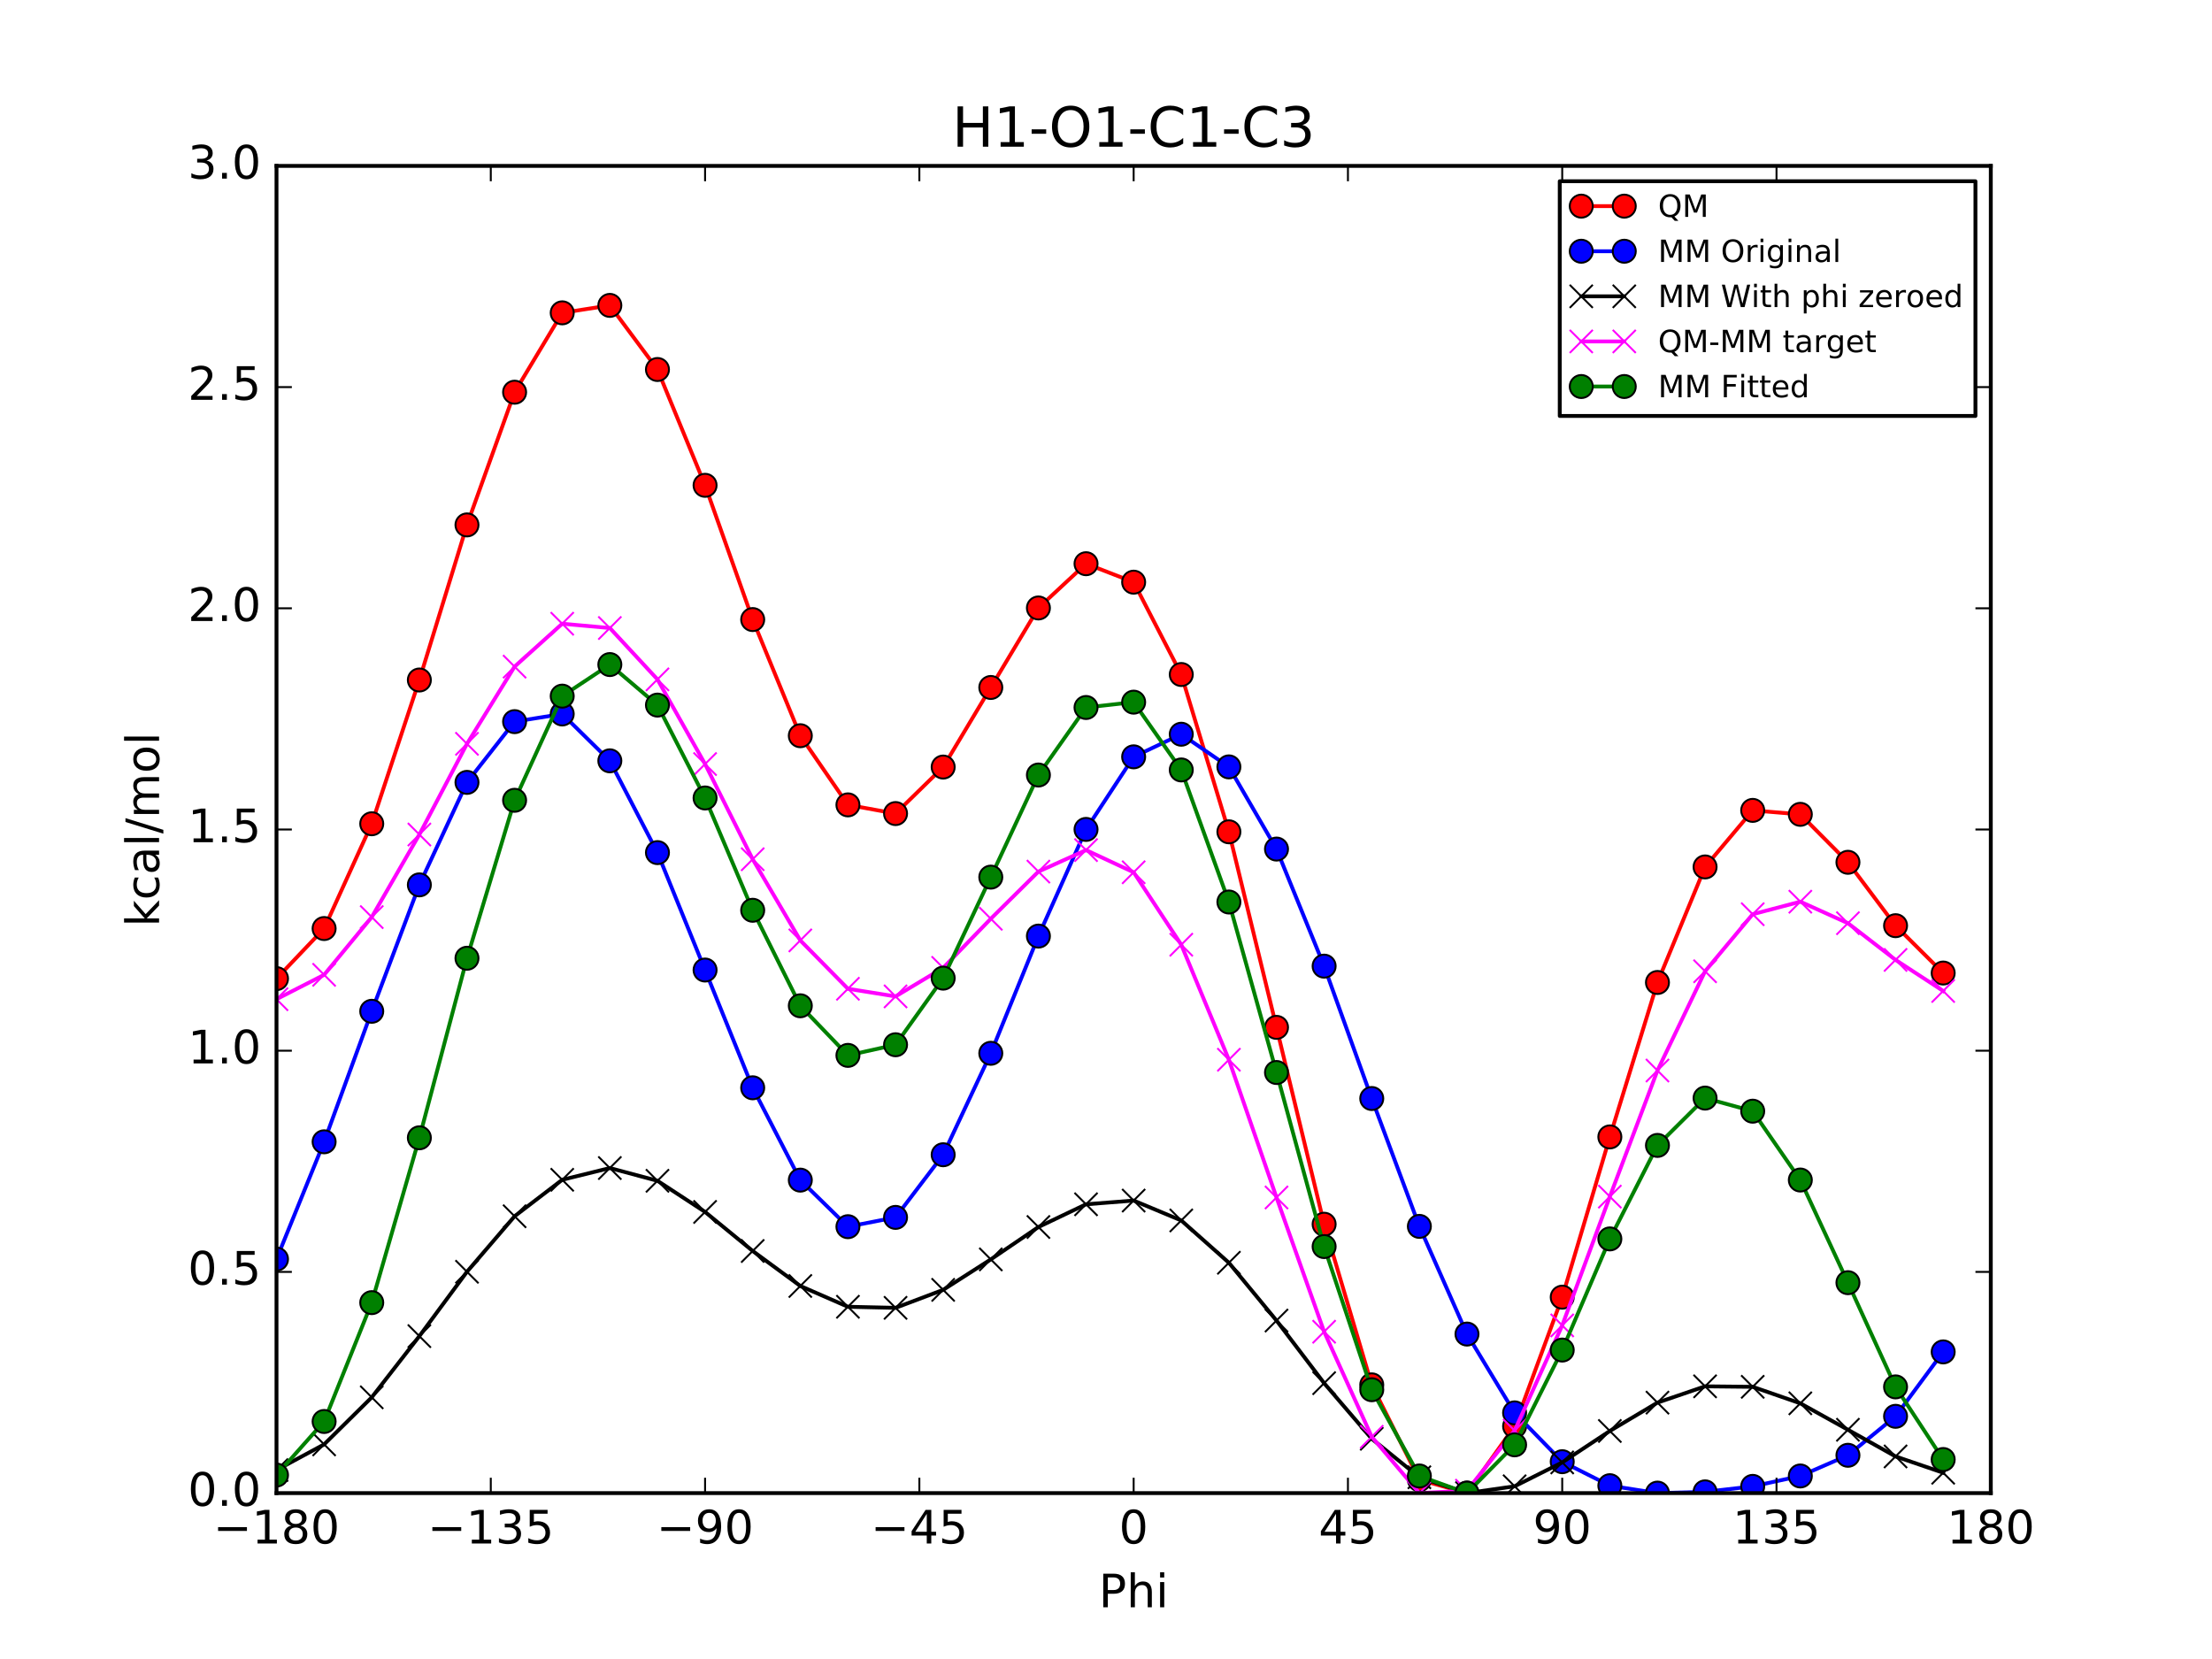 <?xml version="1.0" encoding="utf-8" standalone="no"?>
<!DOCTYPE svg PUBLIC "-//W3C//DTD SVG 1.1//EN"
  "http://www.w3.org/Graphics/SVG/1.1/DTD/svg11.dtd">
<!-- Created with matplotlib (http://matplotlib.org/) -->
<svg height="432pt" version="1.1" viewBox="0 0 576 432" width="576pt" xmlns="http://www.w3.org/2000/svg" xmlns:xlink="http://www.w3.org/1999/xlink">
 <defs>
  <style type="text/css">
*{stroke-linecap:butt;stroke-linejoin:round;stroke-miterlimit:100000;}
  </style>
 </defs>
 <g id="figure_1">
  <g id="patch_1">
   <path d="M 0 432 
L 576 432 
L 576 0 
L 0 0 
z
" style="fill:#ffffff;"/>
  </g>
  <g id="axes_1">
   <g id="patch_2">
    <path d="M 72 388.8 
L 518.4 388.8 
L 518.4 43.2 
L 72 43.2 
z
" style="fill:#ffffff;"/>
   </g>
   <g id="line2d_1">
    <path clip-path="url(#pe6b24c5a4e)" d="M 72 254.829 
L 84.4 241.79 
L 96.8 214.507 
L 109.2 177.071 
L 121.6 136.685 
L 134 102.13 
L 146.4 81.462 
L 158.8 79.524 
L 171.2 96.218 
L 183.6 126.376 
L 196 161.332 
L 208.4 191.581 
L 220.8 209.588 
L 233.2 211.851 
L 245.6 199.738 
L 258 179.018 
L 270.4 158.312 
L 282.8 146.791 
L 295.2 151.595 
L 307.6 175.64 
L 320 216.601 
L 332.4 267.524 
L 344.8 318.786 
L 357.2 360.615 
L 369.6 385.313 
L 382 388.8 
L 394.4 371.394 
L 406.8 337.778 
L 419.2 296.052 
L 431.6 255.834 
L 444 225.748 
L 456.4 211.022 
L 468.8 212.054 
L 481.2 224.539 
L 493.6 241.047 
L 506 253.378 
" style="fill:none;stroke:#ff0000;stroke-linecap:square;"/>
    <defs>
     <path d="M 0 3 
C 0.796 3 1.559 2.684 2.121 2.121 
C 2.684 1.559 3 0.796 3 0 
C 3 -0.796 2.684 -1.559 2.121 -2.121 
C 1.559 -2.684 0.796 -3 0 -3 
C -0.796 -3 -1.559 -2.684 -2.121 -2.121 
C -2.684 -1.559 -3 -0.796 -3 0 
C -3 0.796 -2.684 1.559 -2.121 2.121 
C -1.559 2.684 -0.796 3 0 3 
z
" id="m9eb75bd7b9" style="stroke:#000000;stroke-width:0.5;"/>
    </defs>
    <g clip-path="url(#pe6b24c5a4e)">
     <use style="fill:#ff0000;stroke:#000000;stroke-width:0.5;" x="72" xlink:href="#m9eb75bd7b9" y="254.829"/>
     <use style="fill:#ff0000;stroke:#000000;stroke-width:0.5;" x="84.4" xlink:href="#m9eb75bd7b9" y="241.79"/>
     <use style="fill:#ff0000;stroke:#000000;stroke-width:0.5;" x="96.8" xlink:href="#m9eb75bd7b9" y="214.507"/>
     <use style="fill:#ff0000;stroke:#000000;stroke-width:0.5;" x="109.2" xlink:href="#m9eb75bd7b9" y="177.071"/>
     <use style="fill:#ff0000;stroke:#000000;stroke-width:0.5;" x="121.6" xlink:href="#m9eb75bd7b9" y="136.685"/>
     <use style="fill:#ff0000;stroke:#000000;stroke-width:0.5;" x="134" xlink:href="#m9eb75bd7b9" y="102.13"/>
     <use style="fill:#ff0000;stroke:#000000;stroke-width:0.5;" x="146.4" xlink:href="#m9eb75bd7b9" y="81.462"/>
     <use style="fill:#ff0000;stroke:#000000;stroke-width:0.5;" x="158.8" xlink:href="#m9eb75bd7b9" y="79.524"/>
     <use style="fill:#ff0000;stroke:#000000;stroke-width:0.5;" x="171.2" xlink:href="#m9eb75bd7b9" y="96.218"/>
     <use style="fill:#ff0000;stroke:#000000;stroke-width:0.5;" x="183.6" xlink:href="#m9eb75bd7b9" y="126.376"/>
     <use style="fill:#ff0000;stroke:#000000;stroke-width:0.5;" x="196" xlink:href="#m9eb75bd7b9" y="161.332"/>
     <use style="fill:#ff0000;stroke:#000000;stroke-width:0.5;" x="208.4" xlink:href="#m9eb75bd7b9" y="191.581"/>
     <use style="fill:#ff0000;stroke:#000000;stroke-width:0.5;" x="220.8" xlink:href="#m9eb75bd7b9" y="209.588"/>
     <use style="fill:#ff0000;stroke:#000000;stroke-width:0.5;" x="233.2" xlink:href="#m9eb75bd7b9" y="211.851"/>
     <use style="fill:#ff0000;stroke:#000000;stroke-width:0.5;" x="245.6" xlink:href="#m9eb75bd7b9" y="199.738"/>
     <use style="fill:#ff0000;stroke:#000000;stroke-width:0.5;" x="258" xlink:href="#m9eb75bd7b9" y="179.018"/>
     <use style="fill:#ff0000;stroke:#000000;stroke-width:0.5;" x="270.4" xlink:href="#m9eb75bd7b9" y="158.312"/>
     <use style="fill:#ff0000;stroke:#000000;stroke-width:0.5;" x="282.8" xlink:href="#m9eb75bd7b9" y="146.791"/>
     <use style="fill:#ff0000;stroke:#000000;stroke-width:0.5;" x="295.2" xlink:href="#m9eb75bd7b9" y="151.595"/>
     <use style="fill:#ff0000;stroke:#000000;stroke-width:0.5;" x="307.6" xlink:href="#m9eb75bd7b9" y="175.64"/>
     <use style="fill:#ff0000;stroke:#000000;stroke-width:0.5;" x="320" xlink:href="#m9eb75bd7b9" y="216.601"/>
     <use style="fill:#ff0000;stroke:#000000;stroke-width:0.5;" x="332.4" xlink:href="#m9eb75bd7b9" y="267.524"/>
     <use style="fill:#ff0000;stroke:#000000;stroke-width:0.5;" x="344.8" xlink:href="#m9eb75bd7b9" y="318.786"/>
     <use style="fill:#ff0000;stroke:#000000;stroke-width:0.5;" x="357.2" xlink:href="#m9eb75bd7b9" y="360.615"/>
     <use style="fill:#ff0000;stroke:#000000;stroke-width:0.5;" x="369.6" xlink:href="#m9eb75bd7b9" y="385.313"/>
     <use style="fill:#ff0000;stroke:#000000;stroke-width:0.5;" x="382" xlink:href="#m9eb75bd7b9" y="388.8"/>
     <use style="fill:#ff0000;stroke:#000000;stroke-width:0.5;" x="394.4" xlink:href="#m9eb75bd7b9" y="371.394"/>
     <use style="fill:#ff0000;stroke:#000000;stroke-width:0.5;" x="406.8" xlink:href="#m9eb75bd7b9" y="337.778"/>
     <use style="fill:#ff0000;stroke:#000000;stroke-width:0.5;" x="419.2" xlink:href="#m9eb75bd7b9" y="296.052"/>
     <use style="fill:#ff0000;stroke:#000000;stroke-width:0.5;" x="431.6" xlink:href="#m9eb75bd7b9" y="255.834"/>
     <use style="fill:#ff0000;stroke:#000000;stroke-width:0.5;" x="444" xlink:href="#m9eb75bd7b9" y="225.748"/>
     <use style="fill:#ff0000;stroke:#000000;stroke-width:0.5;" x="456.4" xlink:href="#m9eb75bd7b9" y="211.022"/>
     <use style="fill:#ff0000;stroke:#000000;stroke-width:0.5;" x="468.8" xlink:href="#m9eb75bd7b9" y="212.054"/>
     <use style="fill:#ff0000;stroke:#000000;stroke-width:0.5;" x="481.2" xlink:href="#m9eb75bd7b9" y="224.539"/>
     <use style="fill:#ff0000;stroke:#000000;stroke-width:0.5;" x="493.6" xlink:href="#m9eb75bd7b9" y="241.047"/>
     <use style="fill:#ff0000;stroke:#000000;stroke-width:0.5;" x="506" xlink:href="#m9eb75bd7b9" y="253.378"/>
    </g>
   </g>
   <g id="line2d_2">
    <path clip-path="url(#pe6b24c5a4e)" d="M 72 327.87 
L 84.4 297.323 
L 96.8 263.337 
L 109.2 230.417 
L 121.6 203.73 
L 134 187.914 
L 146.4 185.916 
L 158.8 198.116 
L 171.2 222.019 
L 183.6 252.595 
L 196 283.259 
L 208.4 307.301 
L 220.8 319.427 
L 233.2 317.006 
L 245.6 300.694 
L 258 274.274 
L 270.4 243.756 
L 282.8 215.977 
L 295.2 197.078 
L 307.6 191.191 
L 320 199.696 
L 332.4 221.096 
L 344.8 251.581 
L 357.2 286.05 
L 369.6 319.346 
L 382 347.388 
L 394.4 367.908 
L 406.8 380.623 
L 419.2 386.867 
L 431.6 388.8 
L 444 388.477 
L 456.4 387.049 
L 468.8 384.341 
L 481.2 378.952 
L 493.6 368.805 
L 506 352.032 
" style="fill:none;stroke:#0000ff;stroke-linecap:square;"/>
    <defs>
     <path d="M 0 3 
C 0.796 3 1.559 2.684 2.121 2.121 
C 2.684 1.559 3 0.796 3 0 
C 3 -0.796 2.684 -1.559 2.121 -2.121 
C 1.559 -2.684 0.796 -3 0 -3 
C -0.796 -3 -1.559 -2.684 -2.121 -2.121 
C -2.684 -1.559 -3 -0.796 -3 0 
C -3 0.796 -2.684 1.559 -2.121 2.121 
C -1.559 2.684 -0.796 3 0 3 
z
" id="me634aafd18" style="stroke:#000000;stroke-width:0.5;"/>
    </defs>
    <g clip-path="url(#pe6b24c5a4e)">
     <use style="fill:#0000ff;stroke:#000000;stroke-width:0.5;" x="72" xlink:href="#me634aafd18" y="327.87"/>
     <use style="fill:#0000ff;stroke:#000000;stroke-width:0.5;" x="84.4" xlink:href="#me634aafd18" y="297.323"/>
     <use style="fill:#0000ff;stroke:#000000;stroke-width:0.5;" x="96.8" xlink:href="#me634aafd18" y="263.337"/>
     <use style="fill:#0000ff;stroke:#000000;stroke-width:0.5;" x="109.2" xlink:href="#me634aafd18" y="230.417"/>
     <use style="fill:#0000ff;stroke:#000000;stroke-width:0.5;" x="121.6" xlink:href="#me634aafd18" y="203.73"/>
     <use style="fill:#0000ff;stroke:#000000;stroke-width:0.5;" x="134" xlink:href="#me634aafd18" y="187.914"/>
     <use style="fill:#0000ff;stroke:#000000;stroke-width:0.5;" x="146.4" xlink:href="#me634aafd18" y="185.916"/>
     <use style="fill:#0000ff;stroke:#000000;stroke-width:0.5;" x="158.8" xlink:href="#me634aafd18" y="198.116"/>
     <use style="fill:#0000ff;stroke:#000000;stroke-width:0.5;" x="171.2" xlink:href="#me634aafd18" y="222.019"/>
     <use style="fill:#0000ff;stroke:#000000;stroke-width:0.5;" x="183.6" xlink:href="#me634aafd18" y="252.595"/>
     <use style="fill:#0000ff;stroke:#000000;stroke-width:0.5;" x="196" xlink:href="#me634aafd18" y="283.259"/>
     <use style="fill:#0000ff;stroke:#000000;stroke-width:0.5;" x="208.4" xlink:href="#me634aafd18" y="307.301"/>
     <use style="fill:#0000ff;stroke:#000000;stroke-width:0.5;" x="220.8" xlink:href="#me634aafd18" y="319.427"/>
     <use style="fill:#0000ff;stroke:#000000;stroke-width:0.5;" x="233.2" xlink:href="#me634aafd18" y="317.006"/>
     <use style="fill:#0000ff;stroke:#000000;stroke-width:0.5;" x="245.6" xlink:href="#me634aafd18" y="300.694"/>
     <use style="fill:#0000ff;stroke:#000000;stroke-width:0.5;" x="258" xlink:href="#me634aafd18" y="274.274"/>
     <use style="fill:#0000ff;stroke:#000000;stroke-width:0.5;" x="270.4" xlink:href="#me634aafd18" y="243.756"/>
     <use style="fill:#0000ff;stroke:#000000;stroke-width:0.5;" x="282.8" xlink:href="#me634aafd18" y="215.977"/>
     <use style="fill:#0000ff;stroke:#000000;stroke-width:0.5;" x="295.2" xlink:href="#me634aafd18" y="197.078"/>
     <use style="fill:#0000ff;stroke:#000000;stroke-width:0.5;" x="307.6" xlink:href="#me634aafd18" y="191.191"/>
     <use style="fill:#0000ff;stroke:#000000;stroke-width:0.5;" x="320" xlink:href="#me634aafd18" y="199.696"/>
     <use style="fill:#0000ff;stroke:#000000;stroke-width:0.5;" x="332.4" xlink:href="#me634aafd18" y="221.096"/>
     <use style="fill:#0000ff;stroke:#000000;stroke-width:0.5;" x="344.8" xlink:href="#me634aafd18" y="251.581"/>
     <use style="fill:#0000ff;stroke:#000000;stroke-width:0.5;" x="357.2" xlink:href="#me634aafd18" y="286.05"/>
     <use style="fill:#0000ff;stroke:#000000;stroke-width:0.5;" x="369.6" xlink:href="#me634aafd18" y="319.346"/>
     <use style="fill:#0000ff;stroke:#000000;stroke-width:0.5;" x="382" xlink:href="#me634aafd18" y="347.388"/>
     <use style="fill:#0000ff;stroke:#000000;stroke-width:0.5;" x="394.4" xlink:href="#me634aafd18" y="367.908"/>
     <use style="fill:#0000ff;stroke:#000000;stroke-width:0.5;" x="406.8" xlink:href="#me634aafd18" y="380.623"/>
     <use style="fill:#0000ff;stroke:#000000;stroke-width:0.5;" x="419.2" xlink:href="#me634aafd18" y="386.867"/>
     <use style="fill:#0000ff;stroke:#000000;stroke-width:0.5;" x="431.6" xlink:href="#me634aafd18" y="388.8"/>
     <use style="fill:#0000ff;stroke:#000000;stroke-width:0.5;" x="444" xlink:href="#me634aafd18" y="388.477"/>
     <use style="fill:#0000ff;stroke:#000000;stroke-width:0.5;" x="456.4" xlink:href="#me634aafd18" y="387.049"/>
     <use style="fill:#0000ff;stroke:#000000;stroke-width:0.5;" x="468.8" xlink:href="#me634aafd18" y="384.341"/>
     <use style="fill:#0000ff;stroke:#000000;stroke-width:0.5;" x="481.2" xlink:href="#me634aafd18" y="378.952"/>
     <use style="fill:#0000ff;stroke:#000000;stroke-width:0.5;" x="493.6" xlink:href="#me634aafd18" y="368.805"/>
     <use style="fill:#0000ff;stroke:#000000;stroke-width:0.5;" x="506" xlink:href="#me634aafd18" y="352.032"/>
    </g>
   </g>
   <g id="line2d_3">
    <path clip-path="url(#pe6b24c5a4e)" d="M 72 382.807 
L 84.4 376.117 
L 96.8 363.865 
L 109.2 347.927 
L 121.6 331.163 
L 134 316.711 
L 146.4 307.214 
L 158.8 304.154 
L 171.2 307.475 
L 183.6 315.583 
L 196 325.754 
L 208.4 334.868 
L 220.8 340.28 
L 233.2 340.557 
L 245.6 335.875 
L 258 327.944 
L 270.4 319.514 
L 282.8 313.594 
L 295.2 312.622 
L 307.6 317.804 
L 320 328.817 
L 332.4 343.87 
L 344.8 360.175 
L 357.2 374.648 
L 369.6 384.679 
L 382 388.8 
L 394.4 387.026 
L 406.8 380.811 
L 419.2 372.622 
L 431.6 365.241 
L 444 360.997 
L 456.4 361.126 
L 468.8 365.422 
L 481.2 372.307 
L 493.6 379.254 
L 506 383.498 
" style="fill:none;stroke:#000000;stroke-linecap:square;"/>
    <defs>
     <path d="M -3 3 
L 3 -3 
M -3 -3 
L 3 3 
" id="mea72264b82" style="stroke:#000000;stroke-width:0.5;"/>
    </defs>
    <g clip-path="url(#pe6b24c5a4e)">
     <use style="stroke:#000000;stroke-width:0.5;" x="72" xlink:href="#mea72264b82" y="382.807"/>
     <use style="stroke:#000000;stroke-width:0.5;" x="84.4" xlink:href="#mea72264b82" y="376.117"/>
     <use style="stroke:#000000;stroke-width:0.5;" x="96.8" xlink:href="#mea72264b82" y="363.865"/>
     <use style="stroke:#000000;stroke-width:0.5;" x="109.2" xlink:href="#mea72264b82" y="347.927"/>
     <use style="stroke:#000000;stroke-width:0.5;" x="121.6" xlink:href="#mea72264b82" y="331.163"/>
     <use style="stroke:#000000;stroke-width:0.5;" x="134" xlink:href="#mea72264b82" y="316.711"/>
     <use style="stroke:#000000;stroke-width:0.5;" x="146.4" xlink:href="#mea72264b82" y="307.214"/>
     <use style="stroke:#000000;stroke-width:0.5;" x="158.8" xlink:href="#mea72264b82" y="304.154"/>
     <use style="stroke:#000000;stroke-width:0.5;" x="171.2" xlink:href="#mea72264b82" y="307.475"/>
     <use style="stroke:#000000;stroke-width:0.5;" x="183.6" xlink:href="#mea72264b82" y="315.583"/>
     <use style="stroke:#000000;stroke-width:0.5;" x="196" xlink:href="#mea72264b82" y="325.754"/>
     <use style="stroke:#000000;stroke-width:0.5;" x="208.4" xlink:href="#mea72264b82" y="334.868"/>
     <use style="stroke:#000000;stroke-width:0.5;" x="220.8" xlink:href="#mea72264b82" y="340.28"/>
     <use style="stroke:#000000;stroke-width:0.5;" x="233.2" xlink:href="#mea72264b82" y="340.557"/>
     <use style="stroke:#000000;stroke-width:0.5;" x="245.6" xlink:href="#mea72264b82" y="335.875"/>
     <use style="stroke:#000000;stroke-width:0.5;" x="258" xlink:href="#mea72264b82" y="327.944"/>
     <use style="stroke:#000000;stroke-width:0.5;" x="270.4" xlink:href="#mea72264b82" y="319.514"/>
     <use style="stroke:#000000;stroke-width:0.5;" x="282.8" xlink:href="#mea72264b82" y="313.594"/>
     <use style="stroke:#000000;stroke-width:0.5;" x="295.2" xlink:href="#mea72264b82" y="312.622"/>
     <use style="stroke:#000000;stroke-width:0.5;" x="307.6" xlink:href="#mea72264b82" y="317.804"/>
     <use style="stroke:#000000;stroke-width:0.5;" x="320" xlink:href="#mea72264b82" y="328.817"/>
     <use style="stroke:#000000;stroke-width:0.5;" x="332.4" xlink:href="#mea72264b82" y="343.87"/>
     <use style="stroke:#000000;stroke-width:0.5;" x="344.8" xlink:href="#mea72264b82" y="360.175"/>
     <use style="stroke:#000000;stroke-width:0.5;" x="357.2" xlink:href="#mea72264b82" y="374.648"/>
     <use style="stroke:#000000;stroke-width:0.5;" x="369.6" xlink:href="#mea72264b82" y="384.679"/>
     <use style="stroke:#000000;stroke-width:0.5;" x="382" xlink:href="#mea72264b82" y="388.8"/>
     <use style="stroke:#000000;stroke-width:0.5;" x="394.4" xlink:href="#mea72264b82" y="387.026"/>
     <use style="stroke:#000000;stroke-width:0.5;" x="406.8" xlink:href="#mea72264b82" y="380.811"/>
     <use style="stroke:#000000;stroke-width:0.5;" x="419.2" xlink:href="#mea72264b82" y="372.622"/>
     <use style="stroke:#000000;stroke-width:0.5;" x="431.6" xlink:href="#mea72264b82" y="365.241"/>
     <use style="stroke:#000000;stroke-width:0.5;" x="444" xlink:href="#mea72264b82" y="360.997"/>
     <use style="stroke:#000000;stroke-width:0.5;" x="456.4" xlink:href="#mea72264b82" y="361.126"/>
     <use style="stroke:#000000;stroke-width:0.5;" x="468.8" xlink:href="#mea72264b82" y="365.422"/>
     <use style="stroke:#000000;stroke-width:0.5;" x="481.2" xlink:href="#mea72264b82" y="372.307"/>
     <use style="stroke:#000000;stroke-width:0.5;" x="493.6" xlink:href="#mea72264b82" y="379.254"/>
     <use style="stroke:#000000;stroke-width:0.5;" x="506" xlink:href="#mea72264b82" y="383.498"/>
    </g>
   </g>
   <g id="line2d_4">
    <path clip-path="url(#pe6b24c5a4e)" d="M 72 260.189 
L 84.4 253.84 
L 96.8 238.809 
L 109.2 217.31 
L 121.6 193.688 
L 134 173.585 
L 146.4 162.415 
L 158.8 163.536 
L 171.2 176.909 
L 183.6 198.959 
L 196 223.744 
L 208.4 244.88 
L 220.8 257.474 
L 233.2 259.46 
L 245.6 252.03 
L 258 239.241 
L 270.4 226.964 
L 282.8 221.364 
L 295.2 227.139 
L 307.6 246.002 
L 320 275.95 
L 332.4 311.82 
L 344.8 346.777 
L 357.2 374.134 
L 369.6 388.8 
L 382 388.166 
L 394.4 372.534 
L 406.8 345.133 
L 419.2 311.597 
L 431.6 278.759 
L 444 252.917 
L 456.4 238.062 
L 468.8 234.798 
L 481.2 240.398 
L 493.6 249.96 
L 506 258.046 
" style="fill:none;stroke:#ff00ff;stroke-linecap:square;"/>
    <defs>
     <path d="M -3 3 
L 3 -3 
M -3 -3 
L 3 3 
" id="m058b410ea3" style="stroke:#ff00ff;stroke-width:0.5;"/>
    </defs>
    <g clip-path="url(#pe6b24c5a4e)">
     <use style="fill:#ff00ff;stroke:#ff00ff;stroke-width:0.5;" x="72" xlink:href="#m058b410ea3" y="260.189"/>
     <use style="fill:#ff00ff;stroke:#ff00ff;stroke-width:0.5;" x="84.4" xlink:href="#m058b410ea3" y="253.84"/>
     <use style="fill:#ff00ff;stroke:#ff00ff;stroke-width:0.5;" x="96.8" xlink:href="#m058b410ea3" y="238.809"/>
     <use style="fill:#ff00ff;stroke:#ff00ff;stroke-width:0.5;" x="109.2" xlink:href="#m058b410ea3" y="217.31"/>
     <use style="fill:#ff00ff;stroke:#ff00ff;stroke-width:0.5;" x="121.6" xlink:href="#m058b410ea3" y="193.688"/>
     <use style="fill:#ff00ff;stroke:#ff00ff;stroke-width:0.5;" x="134" xlink:href="#m058b410ea3" y="173.585"/>
     <use style="fill:#ff00ff;stroke:#ff00ff;stroke-width:0.5;" x="146.4" xlink:href="#m058b410ea3" y="162.415"/>
     <use style="fill:#ff00ff;stroke:#ff00ff;stroke-width:0.5;" x="158.8" xlink:href="#m058b410ea3" y="163.536"/>
     <use style="fill:#ff00ff;stroke:#ff00ff;stroke-width:0.5;" x="171.2" xlink:href="#m058b410ea3" y="176.909"/>
     <use style="fill:#ff00ff;stroke:#ff00ff;stroke-width:0.5;" x="183.6" xlink:href="#m058b410ea3" y="198.959"/>
     <use style="fill:#ff00ff;stroke:#ff00ff;stroke-width:0.5;" x="196" xlink:href="#m058b410ea3" y="223.744"/>
     <use style="fill:#ff00ff;stroke:#ff00ff;stroke-width:0.5;" x="208.4" xlink:href="#m058b410ea3" y="244.88"/>
     <use style="fill:#ff00ff;stroke:#ff00ff;stroke-width:0.5;" x="220.8" xlink:href="#m058b410ea3" y="257.474"/>
     <use style="fill:#ff00ff;stroke:#ff00ff;stroke-width:0.5;" x="233.2" xlink:href="#m058b410ea3" y="259.46"/>
     <use style="fill:#ff00ff;stroke:#ff00ff;stroke-width:0.5;" x="245.6" xlink:href="#m058b410ea3" y="252.03"/>
     <use style="fill:#ff00ff;stroke:#ff00ff;stroke-width:0.5;" x="258" xlink:href="#m058b410ea3" y="239.241"/>
     <use style="fill:#ff00ff;stroke:#ff00ff;stroke-width:0.5;" x="270.4" xlink:href="#m058b410ea3" y="226.964"/>
     <use style="fill:#ff00ff;stroke:#ff00ff;stroke-width:0.5;" x="282.8" xlink:href="#m058b410ea3" y="221.364"/>
     <use style="fill:#ff00ff;stroke:#ff00ff;stroke-width:0.5;" x="295.2" xlink:href="#m058b410ea3" y="227.139"/>
     <use style="fill:#ff00ff;stroke:#ff00ff;stroke-width:0.5;" x="307.6" xlink:href="#m058b410ea3" y="246.002"/>
     <use style="fill:#ff00ff;stroke:#ff00ff;stroke-width:0.5;" x="320" xlink:href="#m058b410ea3" y="275.95"/>
     <use style="fill:#ff00ff;stroke:#ff00ff;stroke-width:0.5;" x="332.4" xlink:href="#m058b410ea3" y="311.82"/>
     <use style="fill:#ff00ff;stroke:#ff00ff;stroke-width:0.5;" x="344.8" xlink:href="#m058b410ea3" y="346.777"/>
     <use style="fill:#ff00ff;stroke:#ff00ff;stroke-width:0.5;" x="357.2" xlink:href="#m058b410ea3" y="374.134"/>
     <use style="fill:#ff00ff;stroke:#ff00ff;stroke-width:0.5;" x="369.6" xlink:href="#m058b410ea3" y="388.8"/>
     <use style="fill:#ff00ff;stroke:#ff00ff;stroke-width:0.5;" x="382" xlink:href="#m058b410ea3" y="388.166"/>
     <use style="fill:#ff00ff;stroke:#ff00ff;stroke-width:0.5;" x="394.4" xlink:href="#m058b410ea3" y="372.534"/>
     <use style="fill:#ff00ff;stroke:#ff00ff;stroke-width:0.5;" x="406.8" xlink:href="#m058b410ea3" y="345.133"/>
     <use style="fill:#ff00ff;stroke:#ff00ff;stroke-width:0.5;" x="419.2" xlink:href="#m058b410ea3" y="311.597"/>
     <use style="fill:#ff00ff;stroke:#ff00ff;stroke-width:0.5;" x="431.6" xlink:href="#m058b410ea3" y="278.759"/>
     <use style="fill:#ff00ff;stroke:#ff00ff;stroke-width:0.5;" x="444" xlink:href="#m058b410ea3" y="252.917"/>
     <use style="fill:#ff00ff;stroke:#ff00ff;stroke-width:0.5;" x="456.4" xlink:href="#m058b410ea3" y="238.062"/>
     <use style="fill:#ff00ff;stroke:#ff00ff;stroke-width:0.5;" x="468.8" xlink:href="#m058b410ea3" y="234.798"/>
     <use style="fill:#ff00ff;stroke:#ff00ff;stroke-width:0.5;" x="481.2" xlink:href="#m058b410ea3" y="240.398"/>
     <use style="fill:#ff00ff;stroke:#ff00ff;stroke-width:0.5;" x="493.6" xlink:href="#m058b410ea3" y="249.96"/>
     <use style="fill:#ff00ff;stroke:#ff00ff;stroke-width:0.5;" x="506" xlink:href="#m058b410ea3" y="258.046"/>
    </g>
   </g>
   <g id="line2d_5">
    <path clip-path="url(#pe6b24c5a4e)" d="M 72 384.102 
L 84.4 370.152 
L 96.8 339.202 
L 109.2 296.281 
L 121.6 249.526 
L 134 208.394 
L 146.4 181.271 
L 158.8 173.051 
L 171.2 183.604 
L 183.6 207.79 
L 196 237.032 
L 208.4 261.904 
L 220.8 274.818 
L 233.2 272.052 
L 245.6 254.705 
L 258 228.402 
L 270.4 201.812 
L 282.8 184.23 
L 295.2 182.839 
L 307.6 200.492 
L 320 234.879 
L 332.4 279.276 
L 344.8 324.604 
L 357.2 361.881 
L 369.6 384.34 
L 382 388.8 
L 394.4 376.231 
L 406.8 351.554 
L 419.2 322.609 
L 431.6 298.263 
L 444 285.94 
L 456.4 289.348 
L 468.8 307.275 
L 481.2 334.008 
L 493.6 361.143 
L 506 380.052 
" style="fill:none;stroke:#008000;stroke-linecap:square;"/>
    <defs>
     <path d="M 0 3 
C 0.796 3 1.559 2.684 2.121 2.121 
C 2.684 1.559 3 0.796 3 0 
C 3 -0.796 2.684 -1.559 2.121 -2.121 
C 1.559 -2.684 0.796 -3 0 -3 
C -0.796 -3 -1.559 -2.684 -2.121 -2.121 
C -2.684 -1.559 -3 -0.796 -3 0 
C -3 0.796 -2.684 1.559 -2.121 2.121 
C -1.559 2.684 -0.796 3 0 3 
z
" id="md88063e296" style="stroke:#000000;stroke-width:0.5;"/>
    </defs>
    <g clip-path="url(#pe6b24c5a4e)">
     <use style="fill:#008000;stroke:#000000;stroke-width:0.5;" x="72" xlink:href="#md88063e296" y="384.102"/>
     <use style="fill:#008000;stroke:#000000;stroke-width:0.5;" x="84.4" xlink:href="#md88063e296" y="370.152"/>
     <use style="fill:#008000;stroke:#000000;stroke-width:0.5;" x="96.8" xlink:href="#md88063e296" y="339.202"/>
     <use style="fill:#008000;stroke:#000000;stroke-width:0.5;" x="109.2" xlink:href="#md88063e296" y="296.281"/>
     <use style="fill:#008000;stroke:#000000;stroke-width:0.5;" x="121.6" xlink:href="#md88063e296" y="249.526"/>
     <use style="fill:#008000;stroke:#000000;stroke-width:0.5;" x="134" xlink:href="#md88063e296" y="208.394"/>
     <use style="fill:#008000;stroke:#000000;stroke-width:0.5;" x="146.4" xlink:href="#md88063e296" y="181.271"/>
     <use style="fill:#008000;stroke:#000000;stroke-width:0.5;" x="158.8" xlink:href="#md88063e296" y="173.051"/>
     <use style="fill:#008000;stroke:#000000;stroke-width:0.5;" x="171.2" xlink:href="#md88063e296" y="183.604"/>
     <use style="fill:#008000;stroke:#000000;stroke-width:0.5;" x="183.6" xlink:href="#md88063e296" y="207.79"/>
     <use style="fill:#008000;stroke:#000000;stroke-width:0.5;" x="196" xlink:href="#md88063e296" y="237.032"/>
     <use style="fill:#008000;stroke:#000000;stroke-width:0.5;" x="208.4" xlink:href="#md88063e296" y="261.904"/>
     <use style="fill:#008000;stroke:#000000;stroke-width:0.5;" x="220.8" xlink:href="#md88063e296" y="274.818"/>
     <use style="fill:#008000;stroke:#000000;stroke-width:0.5;" x="233.2" xlink:href="#md88063e296" y="272.052"/>
     <use style="fill:#008000;stroke:#000000;stroke-width:0.5;" x="245.6" xlink:href="#md88063e296" y="254.705"/>
     <use style="fill:#008000;stroke:#000000;stroke-width:0.5;" x="258" xlink:href="#md88063e296" y="228.402"/>
     <use style="fill:#008000;stroke:#000000;stroke-width:0.5;" x="270.4" xlink:href="#md88063e296" y="201.812"/>
     <use style="fill:#008000;stroke:#000000;stroke-width:0.5;" x="282.8" xlink:href="#md88063e296" y="184.23"/>
     <use style="fill:#008000;stroke:#000000;stroke-width:0.5;" x="295.2" xlink:href="#md88063e296" y="182.839"/>
     <use style="fill:#008000;stroke:#000000;stroke-width:0.5;" x="307.6" xlink:href="#md88063e296" y="200.492"/>
     <use style="fill:#008000;stroke:#000000;stroke-width:0.5;" x="320" xlink:href="#md88063e296" y="234.879"/>
     <use style="fill:#008000;stroke:#000000;stroke-width:0.5;" x="332.4" xlink:href="#md88063e296" y="279.276"/>
     <use style="fill:#008000;stroke:#000000;stroke-width:0.5;" x="344.8" xlink:href="#md88063e296" y="324.604"/>
     <use style="fill:#008000;stroke:#000000;stroke-width:0.5;" x="357.2" xlink:href="#md88063e296" y="361.881"/>
     <use style="fill:#008000;stroke:#000000;stroke-width:0.5;" x="369.6" xlink:href="#md88063e296" y="384.34"/>
     <use style="fill:#008000;stroke:#000000;stroke-width:0.5;" x="382" xlink:href="#md88063e296" y="388.8"/>
     <use style="fill:#008000;stroke:#000000;stroke-width:0.5;" x="394.4" xlink:href="#md88063e296" y="376.231"/>
     <use style="fill:#008000;stroke:#000000;stroke-width:0.5;" x="406.8" xlink:href="#md88063e296" y="351.554"/>
     <use style="fill:#008000;stroke:#000000;stroke-width:0.5;" x="419.2" xlink:href="#md88063e296" y="322.609"/>
     <use style="fill:#008000;stroke:#000000;stroke-width:0.5;" x="431.6" xlink:href="#md88063e296" y="298.263"/>
     <use style="fill:#008000;stroke:#000000;stroke-width:0.5;" x="444" xlink:href="#md88063e296" y="285.94"/>
     <use style="fill:#008000;stroke:#000000;stroke-width:0.5;" x="456.4" xlink:href="#md88063e296" y="289.348"/>
     <use style="fill:#008000;stroke:#000000;stroke-width:0.5;" x="468.8" xlink:href="#md88063e296" y="307.275"/>
     <use style="fill:#008000;stroke:#000000;stroke-width:0.5;" x="481.2" xlink:href="#md88063e296" y="334.008"/>
     <use style="fill:#008000;stroke:#000000;stroke-width:0.5;" x="493.6" xlink:href="#md88063e296" y="361.143"/>
     <use style="fill:#008000;stroke:#000000;stroke-width:0.5;" x="506" xlink:href="#md88063e296" y="380.052"/>
    </g>
   </g>
   <g id="patch_3">
    <path d="M 72 43.2 
L 518.4 43.2 
" style="fill:none;stroke:#000000;stroke-linecap:square;stroke-linejoin:miter;"/>
   </g>
   <g id="patch_4">
    <path d="M 72 388.8 
L 72 43.2 
" style="fill:none;stroke:#000000;stroke-linecap:square;stroke-linejoin:miter;"/>
   </g>
   <g id="patch_5">
    <path d="M 72 388.8 
L 518.4 388.8 
" style="fill:none;stroke:#000000;stroke-linecap:square;stroke-linejoin:miter;"/>
   </g>
   <g id="patch_6">
    <path d="M 518.4 388.8 
L 518.4 43.2 
" style="fill:none;stroke:#000000;stroke-linecap:square;stroke-linejoin:miter;"/>
   </g>
   <g id="matplotlib.axis_1">
    <g id="xtick_1">
     <g id="line2d_6">
      <defs>
       <path d="M 0 0 
L 0 -4 
" id="mda7e4ea93f" style="stroke:#000000;stroke-width:0.5;"/>
      </defs>
      <g>
       <use style="stroke:#000000;stroke-width:0.5;" x="72.0" xlink:href="#mda7e4ea93f" y="388.8"/>
      </g>
     </g>
     <g id="line2d_7">
      <defs>
       <path d="M 0 0 
L 0 4 
" id="m457dc116f0" style="stroke:#000000;stroke-width:0.5;"/>
      </defs>
      <g>
       <use style="stroke:#000000;stroke-width:0.5;" x="72.0" xlink:href="#m457dc116f0" y="43.2"/>
      </g>
     </g>
     <g id="text_1">
      <!-- −180 -->
      <defs>
       <path d="M 31.781 34.625 
Q 24.75 34.625 20.719 30.859 
Q 16.703 27.094 16.703 20.516 
Q 16.703 13.922 20.719 10.156 
Q 24.75 6.391 31.781 6.391 
Q 38.812 6.391 42.859 10.172 
Q 46.922 13.969 46.922 20.516 
Q 46.922 27.094 42.891 30.859 
Q 38.875 34.625 31.781 34.625 
M 21.922 38.812 
Q 15.578 40.375 12.031 44.719 
Q 8.5 49.078 8.5 55.328 
Q 8.5 64.062 14.719 69.141 
Q 20.953 74.219 31.781 74.219 
Q 42.672 74.219 48.875 69.141 
Q 55.078 64.062 55.078 55.328 
Q 55.078 49.078 51.531 44.719 
Q 48 40.375 41.703 38.812 
Q 48.828 37.156 52.797 32.312 
Q 56.781 27.484 56.781 20.516 
Q 56.781 9.906 50.312 4.234 
Q 43.844 -1.422 31.781 -1.422 
Q 19.734 -1.422 13.25 4.234 
Q 6.781 9.906 6.781 20.516 
Q 6.781 27.484 10.781 32.312 
Q 14.797 37.156 21.922 38.812 
M 18.312 54.391 
Q 18.312 48.734 21.844 45.562 
Q 25.391 42.391 31.781 42.391 
Q 38.141 42.391 41.719 45.562 
Q 45.312 48.734 45.312 54.391 
Q 45.312 60.062 41.719 63.234 
Q 38.141 66.406 31.781 66.406 
Q 25.391 66.406 21.844 63.234 
Q 18.312 60.062 18.312 54.391 
" id="BitstreamVeraSans-Roman-38"/>
       <path d="M 10.594 35.5 
L 73.188 35.5 
L 73.188 27.203 
L 10.594 27.203 
z
" id="BitstreamVeraSans-Roman-2212"/>
       <path d="M 31.781 66.406 
Q 24.172 66.406 20.328 58.906 
Q 16.5 51.422 16.5 36.375 
Q 16.5 21.391 20.328 13.891 
Q 24.172 6.391 31.781 6.391 
Q 39.453 6.391 43.281 13.891 
Q 47.125 21.391 47.125 36.375 
Q 47.125 51.422 43.281 58.906 
Q 39.453 66.406 31.781 66.406 
M 31.781 74.219 
Q 44.047 74.219 50.516 64.516 
Q 56.984 54.828 56.984 36.375 
Q 56.984 17.969 50.516 8.266 
Q 44.047 -1.422 31.781 -1.422 
Q 19.531 -1.422 13.062 8.266 
Q 6.594 17.969 6.594 36.375 
Q 6.594 54.828 13.062 64.516 
Q 19.531 74.219 31.781 74.219 
" id="BitstreamVeraSans-Roman-30"/>
       <path d="M 12.406 8.297 
L 28.516 8.297 
L 28.516 63.922 
L 10.984 60.406 
L 10.984 69.391 
L 28.422 72.906 
L 38.281 72.906 
L 38.281 8.297 
L 54.391 8.297 
L 54.391 0 
L 12.406 0 
z
" id="BitstreamVeraSans-Roman-31"/>
      </defs>
      <g transform="translate(55.52 401.918)scale(0.12 -0.12)">
       <use xlink:href="#BitstreamVeraSans-Roman-2212"/>
       <use x="83.789" xlink:href="#BitstreamVeraSans-Roman-31"/>
       <use x="147.412" xlink:href="#BitstreamVeraSans-Roman-38"/>
       <use x="211.035" xlink:href="#BitstreamVeraSans-Roman-30"/>
      </g>
     </g>
    </g>
    <g id="xtick_2">
     <g id="line2d_8">
      <g>
       <use style="stroke:#000000;stroke-width:0.5;" x="127.8" xlink:href="#mda7e4ea93f" y="388.8"/>
      </g>
     </g>
     <g id="line2d_9">
      <g>
       <use style="stroke:#000000;stroke-width:0.5;" x="127.8" xlink:href="#m457dc116f0" y="43.2"/>
      </g>
     </g>
     <g id="text_2">
      <!-- −135 -->
      <defs>
       <path d="M 40.578 39.312 
Q 47.656 37.797 51.625 33 
Q 55.609 28.219 55.609 21.188 
Q 55.609 10.406 48.188 4.484 
Q 40.766 -1.422 27.094 -1.422 
Q 22.516 -1.422 17.656 -0.516 
Q 12.797 0.391 7.625 2.203 
L 7.625 11.719 
Q 11.719 9.328 16.594 8.109 
Q 21.484 6.891 26.812 6.891 
Q 36.078 6.891 40.938 10.547 
Q 45.797 14.203 45.797 21.188 
Q 45.797 27.641 41.281 31.266 
Q 36.766 34.906 28.719 34.906 
L 20.219 34.906 
L 20.219 43.016 
L 29.109 43.016 
Q 36.375 43.016 40.234 45.922 
Q 44.094 48.828 44.094 54.297 
Q 44.094 59.906 40.109 62.906 
Q 36.141 65.922 28.719 65.922 
Q 24.656 65.922 20.016 65.031 
Q 15.375 64.156 9.812 62.312 
L 9.812 71.094 
Q 15.438 72.656 20.344 73.438 
Q 25.25 74.219 29.594 74.219 
Q 40.828 74.219 47.359 69.109 
Q 53.906 64.016 53.906 55.328 
Q 53.906 49.266 50.438 45.094 
Q 46.969 40.922 40.578 39.312 
" id="BitstreamVeraSans-Roman-33"/>
       <path d="M 10.797 72.906 
L 49.516 72.906 
L 49.516 64.594 
L 19.828 64.594 
L 19.828 46.734 
Q 21.969 47.469 24.109 47.828 
Q 26.266 48.188 28.422 48.188 
Q 40.625 48.188 47.75 41.5 
Q 54.891 34.812 54.891 23.391 
Q 54.891 11.625 47.562 5.094 
Q 40.234 -1.422 26.906 -1.422 
Q 22.312 -1.422 17.547 -0.641 
Q 12.797 0.141 7.719 1.703 
L 7.719 11.625 
Q 12.109 9.234 16.797 8.062 
Q 21.484 6.891 26.703 6.891 
Q 35.156 6.891 40.078 11.328 
Q 45.016 15.766 45.016 23.391 
Q 45.016 31 40.078 35.438 
Q 35.156 39.891 26.703 39.891 
Q 22.75 39.891 18.812 39.016 
Q 14.891 38.141 10.797 36.281 
z
" id="BitstreamVeraSans-Roman-35"/>
      </defs>
      <g transform="translate(111.32 401.918)scale(0.12 -0.12)">
       <use xlink:href="#BitstreamVeraSans-Roman-2212"/>
       <use x="83.789" xlink:href="#BitstreamVeraSans-Roman-31"/>
       <use x="147.412" xlink:href="#BitstreamVeraSans-Roman-33"/>
       <use x="211.035" xlink:href="#BitstreamVeraSans-Roman-35"/>
      </g>
     </g>
    </g>
    <g id="xtick_3">
     <g id="line2d_10">
      <g>
       <use style="stroke:#000000;stroke-width:0.5;" x="183.6" xlink:href="#mda7e4ea93f" y="388.8"/>
      </g>
     </g>
     <g id="line2d_11">
      <g>
       <use style="stroke:#000000;stroke-width:0.5;" x="183.6" xlink:href="#m457dc116f0" y="43.2"/>
      </g>
     </g>
     <g id="text_3">
      <!-- −90 -->
      <defs>
       <path d="M 10.984 1.516 
L 10.984 10.5 
Q 14.703 8.734 18.5 7.812 
Q 22.312 6.891 25.984 6.891 
Q 35.75 6.891 40.891 13.453 
Q 46.047 20.016 46.781 33.406 
Q 43.953 29.203 39.594 26.953 
Q 35.25 24.703 29.984 24.703 
Q 19.047 24.703 12.672 31.312 
Q 6.297 37.938 6.297 49.422 
Q 6.297 60.641 12.938 67.422 
Q 19.578 74.219 30.609 74.219 
Q 43.266 74.219 49.922 64.516 
Q 56.594 54.828 56.594 36.375 
Q 56.594 19.141 48.406 8.859 
Q 40.234 -1.422 26.422 -1.422 
Q 22.703 -1.422 18.891 -0.688 
Q 15.094 0.047 10.984 1.516 
M 30.609 32.422 
Q 37.25 32.422 41.125 36.953 
Q 45.016 41.5 45.016 49.422 
Q 45.016 57.281 41.125 61.844 
Q 37.25 66.406 30.609 66.406 
Q 23.969 66.406 20.094 61.844 
Q 16.219 57.281 16.219 49.422 
Q 16.219 41.5 20.094 36.953 
Q 23.969 32.422 30.609 32.422 
" id="BitstreamVeraSans-Roman-39"/>
      </defs>
      <g transform="translate(170.937 401.918)scale(0.12 -0.12)">
       <use xlink:href="#BitstreamVeraSans-Roman-2212"/>
       <use x="83.789" xlink:href="#BitstreamVeraSans-Roman-39"/>
       <use x="147.412" xlink:href="#BitstreamVeraSans-Roman-30"/>
      </g>
     </g>
    </g>
    <g id="xtick_4">
     <g id="line2d_12">
      <g>
       <use style="stroke:#000000;stroke-width:0.5;" x="239.4" xlink:href="#mda7e4ea93f" y="388.8"/>
      </g>
     </g>
     <g id="line2d_13">
      <g>
       <use style="stroke:#000000;stroke-width:0.5;" x="239.4" xlink:href="#m457dc116f0" y="43.2"/>
      </g>
     </g>
     <g id="text_4">
      <!-- −45 -->
      <defs>
       <path d="M 37.797 64.312 
L 12.891 25.391 
L 37.797 25.391 
z
M 35.203 72.906 
L 47.609 72.906 
L 47.609 25.391 
L 58.016 25.391 
L 58.016 17.188 
L 47.609 17.188 
L 47.609 0 
L 37.797 0 
L 37.797 17.188 
L 4.891 17.188 
L 4.891 26.703 
z
" id="BitstreamVeraSans-Roman-34"/>
      </defs>
      <g transform="translate(226.737 401.918)scale(0.12 -0.12)">
       <use xlink:href="#BitstreamVeraSans-Roman-2212"/>
       <use x="83.789" xlink:href="#BitstreamVeraSans-Roman-34"/>
       <use x="147.412" xlink:href="#BitstreamVeraSans-Roman-35"/>
      </g>
     </g>
    </g>
    <g id="xtick_5">
     <g id="line2d_14">
      <g>
       <use style="stroke:#000000;stroke-width:0.5;" x="295.2" xlink:href="#mda7e4ea93f" y="388.8"/>
      </g>
     </g>
     <g id="line2d_15">
      <g>
       <use style="stroke:#000000;stroke-width:0.5;" x="295.2" xlink:href="#m457dc116f0" y="43.2"/>
      </g>
     </g>
     <g id="text_5">
      <!-- 0 -->
      <g transform="translate(291.382 401.918)scale(0.12 -0.12)">
       <use xlink:href="#BitstreamVeraSans-Roman-30"/>
      </g>
     </g>
    </g>
    <g id="xtick_6">
     <g id="line2d_16">
      <g>
       <use style="stroke:#000000;stroke-width:0.5;" x="351.0" xlink:href="#mda7e4ea93f" y="388.8"/>
      </g>
     </g>
     <g id="line2d_17">
      <g>
       <use style="stroke:#000000;stroke-width:0.5;" x="351.0" xlink:href="#m457dc116f0" y="43.2"/>
      </g>
     </g>
     <g id="text_6">
      <!-- 45 -->
      <g transform="translate(343.365 401.918)scale(0.12 -0.12)">
       <use xlink:href="#BitstreamVeraSans-Roman-34"/>
       <use x="63.623" xlink:href="#BitstreamVeraSans-Roman-35"/>
      </g>
     </g>
    </g>
    <g id="xtick_7">
     <g id="line2d_18">
      <g>
       <use style="stroke:#000000;stroke-width:0.5;" x="406.8" xlink:href="#mda7e4ea93f" y="388.8"/>
      </g>
     </g>
     <g id="line2d_19">
      <g>
       <use style="stroke:#000000;stroke-width:0.5;" x="406.8" xlink:href="#m457dc116f0" y="43.2"/>
      </g>
     </g>
     <g id="text_7">
      <!-- 90 -->
      <g transform="translate(399.165 401.918)scale(0.12 -0.12)">
       <use xlink:href="#BitstreamVeraSans-Roman-39"/>
       <use x="63.623" xlink:href="#BitstreamVeraSans-Roman-30"/>
      </g>
     </g>
    </g>
    <g id="xtick_8">
     <g id="line2d_20">
      <g>
       <use style="stroke:#000000;stroke-width:0.5;" x="462.6" xlink:href="#mda7e4ea93f" y="388.8"/>
      </g>
     </g>
     <g id="line2d_21">
      <g>
       <use style="stroke:#000000;stroke-width:0.5;" x="462.6" xlink:href="#m457dc116f0" y="43.2"/>
      </g>
     </g>
     <g id="text_8">
      <!-- 135 -->
      <g transform="translate(451.147 401.918)scale(0.12 -0.12)">
       <use xlink:href="#BitstreamVeraSans-Roman-31"/>
       <use x="63.623" xlink:href="#BitstreamVeraSans-Roman-33"/>
       <use x="127.246" xlink:href="#BitstreamVeraSans-Roman-35"/>
      </g>
     </g>
    </g>
    <g id="xtick_9">
     <g id="line2d_22">
      <g>
       <use style="stroke:#000000;stroke-width:0.5;" x="518.4" xlink:href="#mda7e4ea93f" y="388.8"/>
      </g>
     </g>
     <g id="line2d_23">
      <g>
       <use style="stroke:#000000;stroke-width:0.5;" x="518.4" xlink:href="#m457dc116f0" y="43.2"/>
      </g>
     </g>
     <g id="text_9">
      <!-- 180 -->
      <g transform="translate(506.947 401.918)scale(0.12 -0.12)">
       <use xlink:href="#BitstreamVeraSans-Roman-31"/>
       <use x="63.623" xlink:href="#BitstreamVeraSans-Roman-38"/>
       <use x="127.246" xlink:href="#BitstreamVeraSans-Roman-30"/>
      </g>
     </g>
    </g>
    <g id="text_10">
     <!-- Phi -->
     <defs>
      <path d="M 9.422 54.688 
L 18.406 54.688 
L 18.406 0 
L 9.422 0 
z
M 9.422 75.984 
L 18.406 75.984 
L 18.406 64.594 
L 9.422 64.594 
z
" id="BitstreamVeraSans-Roman-69"/>
      <path d="M 54.891 33.016 
L 54.891 0 
L 45.906 0 
L 45.906 32.719 
Q 45.906 40.484 42.875 44.328 
Q 39.844 48.188 33.797 48.188 
Q 26.516 48.188 22.312 43.547 
Q 18.109 38.922 18.109 30.906 
L 18.109 0 
L 9.078 0 
L 9.078 75.984 
L 18.109 75.984 
L 18.109 46.188 
Q 21.344 51.125 25.703 53.562 
Q 30.078 56 35.797 56 
Q 45.219 56 50.047 50.172 
Q 54.891 44.344 54.891 33.016 
" id="BitstreamVeraSans-Roman-68"/>
      <path d="M 19.672 64.797 
L 19.672 37.406 
L 32.078 37.406 
Q 38.969 37.406 42.719 40.969 
Q 46.484 44.531 46.484 51.125 
Q 46.484 57.672 42.719 61.234 
Q 38.969 64.797 32.078 64.797 
z
M 9.812 72.906 
L 32.078 72.906 
Q 44.344 72.906 50.609 67.359 
Q 56.891 61.812 56.891 51.125 
Q 56.891 40.328 50.609 34.812 
Q 44.344 29.297 32.078 29.297 
L 19.672 29.297 
L 19.672 0 
L 9.812 0 
z
" id="BitstreamVeraSans-Roman-50"/>
     </defs>
     <g transform="translate(286.113 418.532)scale(0.12 -0.12)">
      <use xlink:href="#BitstreamVeraSans-Roman-50"/>
      <use x="60.303" xlink:href="#BitstreamVeraSans-Roman-68"/>
      <use x="123.682" xlink:href="#BitstreamVeraSans-Roman-69"/>
     </g>
    </g>
   </g>
   <g id="matplotlib.axis_2">
    <g id="ytick_1">
     <g id="line2d_24">
      <defs>
       <path d="M 0 0 
L 4 0 
" id="m82d8c47918" style="stroke:#000000;stroke-width:0.5;"/>
      </defs>
      <g>
       <use style="stroke:#000000;stroke-width:0.5;" x="72.0" xlink:href="#m82d8c47918" y="388.8"/>
      </g>
     </g>
     <g id="line2d_25">
      <defs>
       <path d="M 0 0 
L -4 0 
" id="m1ef837cbef" style="stroke:#000000;stroke-width:0.5;"/>
      </defs>
      <g>
       <use style="stroke:#000000;stroke-width:0.5;" x="518.4" xlink:href="#m1ef837cbef" y="388.8"/>
      </g>
     </g>
     <g id="text_11">
      <!-- 0.0 -->
      <defs>
       <path d="M 10.688 12.406 
L 21 12.406 
L 21 0 
L 10.688 0 
z
" id="BitstreamVeraSans-Roman-2e"/>
      </defs>
      <g transform="translate(48.916 392.111)scale(0.12 -0.12)">
       <use xlink:href="#BitstreamVeraSans-Roman-30"/>
       <use x="63.623" xlink:href="#BitstreamVeraSans-Roman-2e"/>
       <use x="95.41" xlink:href="#BitstreamVeraSans-Roman-30"/>
      </g>
     </g>
    </g>
    <g id="ytick_2">
     <g id="line2d_26">
      <g>
       <use style="stroke:#000000;stroke-width:0.5;" x="72.0" xlink:href="#m82d8c47918" y="331.2"/>
      </g>
     </g>
     <g id="line2d_27">
      <g>
       <use style="stroke:#000000;stroke-width:0.5;" x="518.4" xlink:href="#m1ef837cbef" y="331.2"/>
      </g>
     </g>
     <g id="text_12">
      <!-- 0.5 -->
      <g transform="translate(48.916 334.511)scale(0.12 -0.12)">
       <use xlink:href="#BitstreamVeraSans-Roman-30"/>
       <use x="63.623" xlink:href="#BitstreamVeraSans-Roman-2e"/>
       <use x="95.41" xlink:href="#BitstreamVeraSans-Roman-35"/>
      </g>
     </g>
    </g>
    <g id="ytick_3">
     <g id="line2d_28">
      <g>
       <use style="stroke:#000000;stroke-width:0.5;" x="72.0" xlink:href="#m82d8c47918" y="273.6"/>
      </g>
     </g>
     <g id="line2d_29">
      <g>
       <use style="stroke:#000000;stroke-width:0.5;" x="518.4" xlink:href="#m1ef837cbef" y="273.6"/>
      </g>
     </g>
     <g id="text_13">
      <!-- 1.0 -->
      <g transform="translate(48.916 276.911)scale(0.12 -0.12)">
       <use xlink:href="#BitstreamVeraSans-Roman-31"/>
       <use x="63.623" xlink:href="#BitstreamVeraSans-Roman-2e"/>
       <use x="95.41" xlink:href="#BitstreamVeraSans-Roman-30"/>
      </g>
     </g>
    </g>
    <g id="ytick_4">
     <g id="line2d_30">
      <g>
       <use style="stroke:#000000;stroke-width:0.5;" x="72.0" xlink:href="#m82d8c47918" y="216.0"/>
      </g>
     </g>
     <g id="line2d_31">
      <g>
       <use style="stroke:#000000;stroke-width:0.5;" x="518.4" xlink:href="#m1ef837cbef" y="216.0"/>
      </g>
     </g>
     <g id="text_14">
      <!-- 1.5 -->
      <g transform="translate(48.916 219.311)scale(0.12 -0.12)">
       <use xlink:href="#BitstreamVeraSans-Roman-31"/>
       <use x="63.623" xlink:href="#BitstreamVeraSans-Roman-2e"/>
       <use x="95.41" xlink:href="#BitstreamVeraSans-Roman-35"/>
      </g>
     </g>
    </g>
    <g id="ytick_5">
     <g id="line2d_32">
      <g>
       <use style="stroke:#000000;stroke-width:0.5;" x="72.0" xlink:href="#m82d8c47918" y="158.4"/>
      </g>
     </g>
     <g id="line2d_33">
      <g>
       <use style="stroke:#000000;stroke-width:0.5;" x="518.4" xlink:href="#m1ef837cbef" y="158.4"/>
      </g>
     </g>
     <g id="text_15">
      <!-- 2.0 -->
      <defs>
       <path d="M 19.188 8.297 
L 53.609 8.297 
L 53.609 0 
L 7.328 0 
L 7.328 8.297 
Q 12.938 14.109 22.625 23.891 
Q 32.328 33.688 34.812 36.531 
Q 39.547 41.844 41.422 45.531 
Q 43.312 49.219 43.312 52.781 
Q 43.312 58.594 39.234 62.25 
Q 35.156 65.922 28.609 65.922 
Q 23.969 65.922 18.812 64.312 
Q 13.672 62.703 7.812 59.422 
L 7.812 69.391 
Q 13.766 71.781 18.938 73 
Q 24.125 74.219 28.422 74.219 
Q 39.75 74.219 46.484 68.547 
Q 53.219 62.891 53.219 53.422 
Q 53.219 48.922 51.531 44.891 
Q 49.859 40.875 45.406 35.406 
Q 44.188 33.984 37.641 27.219 
Q 31.109 20.453 19.188 8.297 
" id="BitstreamVeraSans-Roman-32"/>
      </defs>
      <g transform="translate(48.916 161.711)scale(0.12 -0.12)">
       <use xlink:href="#BitstreamVeraSans-Roman-32"/>
       <use x="63.623" xlink:href="#BitstreamVeraSans-Roman-2e"/>
       <use x="95.41" xlink:href="#BitstreamVeraSans-Roman-30"/>
      </g>
     </g>
    </g>
    <g id="ytick_6">
     <g id="line2d_34">
      <g>
       <use style="stroke:#000000;stroke-width:0.5;" x="72.0" xlink:href="#m82d8c47918" y="100.8"/>
      </g>
     </g>
     <g id="line2d_35">
      <g>
       <use style="stroke:#000000;stroke-width:0.5;" x="518.4" xlink:href="#m1ef837cbef" y="100.8"/>
      </g>
     </g>
     <g id="text_16">
      <!-- 2.5 -->
      <g transform="translate(48.916 104.111)scale(0.12 -0.12)">
       <use xlink:href="#BitstreamVeraSans-Roman-32"/>
       <use x="63.623" xlink:href="#BitstreamVeraSans-Roman-2e"/>
       <use x="95.41" xlink:href="#BitstreamVeraSans-Roman-35"/>
      </g>
     </g>
    </g>
    <g id="ytick_7">
     <g id="line2d_36">
      <g>
       <use style="stroke:#000000;stroke-width:0.5;" x="72.0" xlink:href="#m82d8c47918" y="43.2"/>
      </g>
     </g>
     <g id="line2d_37">
      <g>
       <use style="stroke:#000000;stroke-width:0.5;" x="518.4" xlink:href="#m1ef837cbef" y="43.2"/>
      </g>
     </g>
     <g id="text_17">
      <!-- 3.0 -->
      <g transform="translate(48.916 46.511)scale(0.12 -0.12)">
       <use xlink:href="#BitstreamVeraSans-Roman-33"/>
       <use x="63.623" xlink:href="#BitstreamVeraSans-Roman-2e"/>
       <use x="95.41" xlink:href="#BitstreamVeraSans-Roman-30"/>
      </g>
     </g>
    </g>
    <g id="text_18">
     <!-- kcal/mol -->
     <defs>
      <path d="M 25.391 72.906 
L 33.688 72.906 
L 8.297 -9.281 
L 0 -9.281 
z
" id="BitstreamVeraSans-Roman-2f"/>
      <path d="M 30.609 48.391 
Q 23.391 48.391 19.188 42.75 
Q 14.984 37.109 14.984 27.297 
Q 14.984 17.484 19.156 11.844 
Q 23.344 6.203 30.609 6.203 
Q 37.797 6.203 41.984 11.859 
Q 46.188 17.531 46.188 27.297 
Q 46.188 37.016 41.984 42.703 
Q 37.797 48.391 30.609 48.391 
M 30.609 56 
Q 42.328 56 49.016 48.375 
Q 55.719 40.766 55.719 27.297 
Q 55.719 13.875 49.016 6.219 
Q 42.328 -1.422 30.609 -1.422 
Q 18.844 -1.422 12.172 6.219 
Q 5.516 13.875 5.516 27.297 
Q 5.516 40.766 12.172 48.375 
Q 18.844 56 30.609 56 
" id="BitstreamVeraSans-Roman-6f"/>
      <path d="M 9.422 75.984 
L 18.406 75.984 
L 18.406 0 
L 9.422 0 
z
" id="BitstreamVeraSans-Roman-6c"/>
      <path d="M 52 44.188 
Q 55.375 50.25 60.062 53.125 
Q 64.75 56 71.094 56 
Q 79.641 56 84.281 50.016 
Q 88.922 44.047 88.922 33.016 
L 88.922 0 
L 79.891 0 
L 79.891 32.719 
Q 79.891 40.578 77.094 44.375 
Q 74.312 48.188 68.609 48.188 
Q 61.625 48.188 57.562 43.547 
Q 53.516 38.922 53.516 30.906 
L 53.516 0 
L 44.484 0 
L 44.484 32.719 
Q 44.484 40.625 41.703 44.406 
Q 38.922 48.188 33.109 48.188 
Q 26.219 48.188 22.156 43.531 
Q 18.109 38.875 18.109 30.906 
L 18.109 0 
L 9.078 0 
L 9.078 54.688 
L 18.109 54.688 
L 18.109 46.188 
Q 21.188 51.219 25.484 53.609 
Q 29.781 56 35.688 56 
Q 41.656 56 45.828 52.969 
Q 50 49.953 52 44.188 
" id="BitstreamVeraSans-Roman-6d"/>
      <path d="M 9.078 75.984 
L 18.109 75.984 
L 18.109 31.109 
L 44.922 54.688 
L 56.391 54.688 
L 27.391 29.109 
L 57.625 0 
L 45.906 0 
L 18.109 26.703 
L 18.109 0 
L 9.078 0 
z
" id="BitstreamVeraSans-Roman-6b"/>
      <path d="M 48.781 52.594 
L 48.781 44.188 
Q 44.969 46.297 41.141 47.344 
Q 37.312 48.391 33.406 48.391 
Q 24.656 48.391 19.812 42.844 
Q 14.984 37.312 14.984 27.297 
Q 14.984 17.281 19.812 11.734 
Q 24.656 6.203 33.406 6.203 
Q 37.312 6.203 41.141 7.25 
Q 44.969 8.297 48.781 10.406 
L 48.781 2.094 
Q 45.016 0.344 40.984 -0.531 
Q 36.969 -1.422 32.422 -1.422 
Q 20.062 -1.422 12.781 6.344 
Q 5.516 14.109 5.516 27.297 
Q 5.516 40.672 12.859 48.328 
Q 20.219 56 33.016 56 
Q 37.156 56 41.109 55.141 
Q 45.062 54.297 48.781 52.594 
" id="BitstreamVeraSans-Roman-63"/>
      <path d="M 34.281 27.484 
Q 23.391 27.484 19.188 25 
Q 14.984 22.516 14.984 16.5 
Q 14.984 11.719 18.141 8.906 
Q 21.297 6.109 26.703 6.109 
Q 34.188 6.109 38.703 11.406 
Q 43.219 16.703 43.219 25.484 
L 43.219 27.484 
z
M 52.203 31.203 
L 52.203 0 
L 43.219 0 
L 43.219 8.297 
Q 40.141 3.328 35.547 0.953 
Q 30.953 -1.422 24.312 -1.422 
Q 15.922 -1.422 10.953 3.297 
Q 6 8.016 6 15.922 
Q 6 25.141 12.172 29.828 
Q 18.359 34.516 30.609 34.516 
L 43.219 34.516 
L 43.219 35.406 
Q 43.219 41.609 39.141 45 
Q 35.062 48.391 27.688 48.391 
Q 23 48.391 18.547 47.266 
Q 14.109 46.141 10.016 43.891 
L 10.016 52.203 
Q 14.938 54.109 19.578 55.047 
Q 24.219 56 28.609 56 
Q 40.484 56 46.344 49.844 
Q 52.203 43.703 52.203 31.203 
" id="BitstreamVeraSans-Roman-61"/>
     </defs>
     <g transform="translate(41.421 241.321)rotate(-90.0)scale(0.12 -0.12)">
      <use xlink:href="#BitstreamVeraSans-Roman-6b"/>
      <use x="57.91" xlink:href="#BitstreamVeraSans-Roman-63"/>
      <use x="112.891" xlink:href="#BitstreamVeraSans-Roman-61"/>
      <use x="174.17" xlink:href="#BitstreamVeraSans-Roman-6c"/>
      <use x="201.953" xlink:href="#BitstreamVeraSans-Roman-2f"/>
      <use x="235.645" xlink:href="#BitstreamVeraSans-Roman-6d"/>
      <use x="333.057" xlink:href="#BitstreamVeraSans-Roman-6f"/>
      <use x="394.238" xlink:href="#BitstreamVeraSans-Roman-6c"/>
     </g>
    </g>
   </g>
   <g id="text_19">
    <!-- H1-O1-C1-C3 -->
    <defs>
     <path d="M 64.406 67.281 
L 64.406 56.891 
Q 59.422 61.531 53.781 63.812 
Q 48.141 66.109 41.797 66.109 
Q 29.297 66.109 22.656 58.469 
Q 16.016 50.828 16.016 36.375 
Q 16.016 21.969 22.656 14.328 
Q 29.297 6.688 41.797 6.688 
Q 48.141 6.688 53.781 8.984 
Q 59.422 11.281 64.406 15.922 
L 64.406 5.609 
Q 59.234 2.094 53.438 0.328 
Q 47.656 -1.422 41.219 -1.422 
Q 24.656 -1.422 15.125 8.703 
Q 5.609 18.844 5.609 36.375 
Q 5.609 53.953 15.125 64.078 
Q 24.656 74.219 41.219 74.219 
Q 47.75 74.219 53.531 72.484 
Q 59.328 70.75 64.406 67.281 
" id="BitstreamVeraSans-Roman-43"/>
     <path d="M 4.891 31.391 
L 31.203 31.391 
L 31.203 23.391 
L 4.891 23.391 
z
" id="BitstreamVeraSans-Roman-2d"/>
     <path d="M 39.406 66.219 
Q 28.656 66.219 22.328 58.203 
Q 16.016 50.203 16.016 36.375 
Q 16.016 22.609 22.328 14.594 
Q 28.656 6.594 39.406 6.594 
Q 50.141 6.594 56.422 14.594 
Q 62.703 22.609 62.703 36.375 
Q 62.703 50.203 56.422 58.203 
Q 50.141 66.219 39.406 66.219 
M 39.406 74.219 
Q 54.734 74.219 63.906 63.938 
Q 73.094 53.656 73.094 36.375 
Q 73.094 19.141 63.906 8.859 
Q 54.734 -1.422 39.406 -1.422 
Q 24.031 -1.422 14.812 8.828 
Q 5.609 19.094 5.609 36.375 
Q 5.609 53.656 14.812 63.938 
Q 24.031 74.219 39.406 74.219 
" id="BitstreamVeraSans-Roman-4f"/>
     <path d="M 9.812 72.906 
L 19.672 72.906 
L 19.672 43.016 
L 55.516 43.016 
L 55.516 72.906 
L 65.375 72.906 
L 65.375 0 
L 55.516 0 
L 55.516 34.719 
L 19.672 34.719 
L 19.672 0 
L 9.812 0 
z
" id="BitstreamVeraSans-Roman-48"/>
    </defs>
    <g transform="translate(247.943 38.2)scale(0.144 -0.144)">
     <use xlink:href="#BitstreamVeraSans-Roman-48"/>
     <use x="75.195" xlink:href="#BitstreamVeraSans-Roman-31"/>
     <use x="138.818" xlink:href="#BitstreamVeraSans-Roman-2d"/>
     <use x="174.934" xlink:href="#BitstreamVeraSans-Roman-4f"/>
     <use x="253.645" xlink:href="#BitstreamVeraSans-Roman-31"/>
     <use x="317.268" xlink:href="#BitstreamVeraSans-Roman-2d"/>
     <use x="353.352" xlink:href="#BitstreamVeraSans-Roman-43"/>
     <use x="423.176" xlink:href="#BitstreamVeraSans-Roman-31"/>
     <use x="486.799" xlink:href="#BitstreamVeraSans-Roman-2d"/>
     <use x="522.883" xlink:href="#BitstreamVeraSans-Roman-43"/>
     <use x="592.707" xlink:href="#BitstreamVeraSans-Roman-33"/>
    </g>
   </g>
   <g id="legend_1">
    <g id="patch_7">
     <path d="M 406.156 108.312 
L 514.4 108.312 
L 514.4 47.2 
L 406.156 47.2 
z
" style="fill:#ffffff;stroke:#000000;stroke-linejoin:miter;"/>
    </g>
    <g id="line2d_38">
     <path d="M 411.756 53.679 
L 422.956 53.679 
" style="fill:none;stroke:#ff0000;stroke-linecap:square;"/>
    </g>
    <g id="line2d_39">
     <g>
      <use style="fill:#ff0000;stroke:#000000;stroke-width:0.5;" x="411.756" xlink:href="#m9eb75bd7b9" y="53.679"/>
      <use style="fill:#ff0000;stroke:#000000;stroke-width:0.5;" x="422.956" xlink:href="#m9eb75bd7b9" y="53.679"/>
     </g>
    </g>
    <g id="text_20">
     <!-- QM -->
     <defs>
      <path d="M 39.406 66.219 
Q 28.656 66.219 22.328 58.203 
Q 16.016 50.203 16.016 36.375 
Q 16.016 22.609 22.328 14.594 
Q 28.656 6.594 39.406 6.594 
Q 50.141 6.594 56.422 14.594 
Q 62.703 22.609 62.703 36.375 
Q 62.703 50.203 56.422 58.203 
Q 50.141 66.219 39.406 66.219 
M 53.219 1.312 
L 66.219 -12.891 
L 54.297 -12.891 
L 43.5 -1.219 
Q 41.891 -1.312 41.031 -1.359 
Q 40.188 -1.422 39.406 -1.422 
Q 24.031 -1.422 14.812 8.859 
Q 5.609 19.141 5.609 36.375 
Q 5.609 53.656 14.812 63.938 
Q 24.031 74.219 39.406 74.219 
Q 54.734 74.219 63.906 63.938 
Q 73.094 53.656 73.094 36.375 
Q 73.094 23.688 67.984 14.641 
Q 62.891 5.609 53.219 1.312 
" id="BitstreamVeraSans-Roman-51"/>
      <path d="M 9.812 72.906 
L 24.516 72.906 
L 43.109 23.297 
L 61.812 72.906 
L 76.516 72.906 
L 76.516 0 
L 66.891 0 
L 66.891 64.016 
L 48.094 14.016 
L 38.188 14.016 
L 19.391 64.016 
L 19.391 0 
L 9.812 0 
z
" id="BitstreamVeraSans-Roman-4d"/>
     </defs>
     <g transform="translate(431.756 56.479)scale(0.08 -0.08)">
      <use xlink:href="#BitstreamVeraSans-Roman-51"/>
      <use x="78.711" xlink:href="#BitstreamVeraSans-Roman-4d"/>
     </g>
    </g>
    <g id="line2d_40">
     <path d="M 411.756 65.421 
L 422.956 65.421 
" style="fill:none;stroke:#0000ff;stroke-linecap:square;"/>
    </g>
    <g id="line2d_41">
     <g>
      <use style="fill:#0000ff;stroke:#000000;stroke-width:0.5;" x="411.756" xlink:href="#me634aafd18" y="65.421"/>
      <use style="fill:#0000ff;stroke:#000000;stroke-width:0.5;" x="422.956" xlink:href="#me634aafd18" y="65.421"/>
     </g>
    </g>
    <g id="text_21">
     <!-- MM Original -->
     <defs>
      <path d="M 45.406 27.984 
Q 45.406 37.75 41.375 43.109 
Q 37.359 48.484 30.078 48.484 
Q 22.859 48.484 18.828 43.109 
Q 14.797 37.75 14.797 27.984 
Q 14.797 18.266 18.828 12.891 
Q 22.859 7.516 30.078 7.516 
Q 37.359 7.516 41.375 12.891 
Q 45.406 18.266 45.406 27.984 
M 54.391 6.781 
Q 54.391 -7.172 48.188 -13.984 
Q 42 -20.797 29.203 -20.797 
Q 24.469 -20.797 20.266 -20.094 
Q 16.062 -19.391 12.109 -17.922 
L 12.109 -9.188 
Q 16.062 -11.328 19.922 -12.344 
Q 23.781 -13.375 27.781 -13.375 
Q 36.625 -13.375 41.016 -8.766 
Q 45.406 -4.156 45.406 5.172 
L 45.406 9.625 
Q 42.625 4.781 38.281 2.391 
Q 33.938 0 27.875 0 
Q 17.828 0 11.672 7.656 
Q 5.516 15.328 5.516 27.984 
Q 5.516 40.672 11.672 48.328 
Q 17.828 56 27.875 56 
Q 33.938 56 38.281 53.609 
Q 42.625 51.219 45.406 46.391 
L 45.406 54.688 
L 54.391 54.688 
z
" id="BitstreamVeraSans-Roman-67"/>
      <path d="M 41.109 46.297 
Q 39.594 47.172 37.812 47.578 
Q 36.031 48 33.891 48 
Q 26.266 48 22.188 43.047 
Q 18.109 38.094 18.109 28.812 
L 18.109 0 
L 9.078 0 
L 9.078 54.688 
L 18.109 54.688 
L 18.109 46.188 
Q 20.953 51.172 25.484 53.578 
Q 30.031 56 36.531 56 
Q 37.453 56 38.578 55.875 
Q 39.703 55.766 41.062 55.516 
z
" id="BitstreamVeraSans-Roman-72"/>
      <path id="BitstreamVeraSans-Roman-20"/>
      <path d="M 54.891 33.016 
L 54.891 0 
L 45.906 0 
L 45.906 32.719 
Q 45.906 40.484 42.875 44.328 
Q 39.844 48.188 33.797 48.188 
Q 26.516 48.188 22.312 43.547 
Q 18.109 38.922 18.109 30.906 
L 18.109 0 
L 9.078 0 
L 9.078 54.688 
L 18.109 54.688 
L 18.109 46.188 
Q 21.344 51.125 25.703 53.562 
Q 30.078 56 35.797 56 
Q 45.219 56 50.047 50.172 
Q 54.891 44.344 54.891 33.016 
" id="BitstreamVeraSans-Roman-6e"/>
     </defs>
     <g transform="translate(431.756 68.221)scale(0.08 -0.08)">
      <use xlink:href="#BitstreamVeraSans-Roman-4d"/>
      <use x="86.279" xlink:href="#BitstreamVeraSans-Roman-4d"/>
      <use x="172.559" xlink:href="#BitstreamVeraSans-Roman-20"/>
      <use x="204.346" xlink:href="#BitstreamVeraSans-Roman-4f"/>
      <use x="283.057" xlink:href="#BitstreamVeraSans-Roman-72"/>
      <use x="324.17" xlink:href="#BitstreamVeraSans-Roman-69"/>
      <use x="351.953" xlink:href="#BitstreamVeraSans-Roman-67"/>
      <use x="415.43" xlink:href="#BitstreamVeraSans-Roman-69"/>
      <use x="443.213" xlink:href="#BitstreamVeraSans-Roman-6e"/>
      <use x="506.592" xlink:href="#BitstreamVeraSans-Roman-61"/>
      <use x="567.871" xlink:href="#BitstreamVeraSans-Roman-6c"/>
     </g>
    </g>
    <g id="line2d_42">
     <path d="M 411.756 77.164 
L 422.956 77.164 
" style="fill:none;stroke:#000000;stroke-linecap:square;"/>
    </g>
    <g id="line2d_43">
     <g>
      <use style="stroke:#000000;stroke-width:0.5;" x="411.756" xlink:href="#mea72264b82" y="77.164"/>
      <use style="stroke:#000000;stroke-width:0.5;" x="422.956" xlink:href="#mea72264b82" y="77.164"/>
     </g>
    </g>
    <g id="text_22">
     <!-- MM With phi zeroed -->
     <defs>
      <path d="M 45.406 46.391 
L 45.406 75.984 
L 54.391 75.984 
L 54.391 0 
L 45.406 0 
L 45.406 8.203 
Q 42.578 3.328 38.25 0.953 
Q 33.938 -1.422 27.875 -1.422 
Q 17.969 -1.422 11.734 6.484 
Q 5.516 14.406 5.516 27.297 
Q 5.516 40.188 11.734 48.094 
Q 17.969 56 27.875 56 
Q 33.938 56 38.25 53.625 
Q 42.578 51.266 45.406 46.391 
M 14.797 27.297 
Q 14.797 17.391 18.875 11.75 
Q 22.953 6.109 30.078 6.109 
Q 37.203 6.109 41.297 11.75 
Q 45.406 17.391 45.406 27.297 
Q 45.406 37.203 41.297 42.844 
Q 37.203 48.484 30.078 48.484 
Q 22.953 48.484 18.875 42.844 
Q 14.797 37.203 14.797 27.297 
" id="BitstreamVeraSans-Roman-64"/>
      <path d="M 18.312 70.219 
L 18.312 54.688 
L 36.812 54.688 
L 36.812 47.703 
L 18.312 47.703 
L 18.312 18.016 
Q 18.312 11.328 20.141 9.422 
Q 21.969 7.516 27.594 7.516 
L 36.812 7.516 
L 36.812 0 
L 27.594 0 
Q 17.188 0 13.234 3.875 
Q 9.281 7.766 9.281 18.016 
L 9.281 47.703 
L 2.688 47.703 
L 2.688 54.688 
L 9.281 54.688 
L 9.281 70.219 
z
" id="BitstreamVeraSans-Roman-74"/>
      <path d="M 3.328 72.906 
L 13.281 72.906 
L 28.609 11.281 
L 43.891 72.906 
L 54.984 72.906 
L 70.312 11.281 
L 85.594 72.906 
L 95.609 72.906 
L 77.297 0 
L 64.891 0 
L 49.516 63.281 
L 33.984 0 
L 21.578 0 
z
" id="BitstreamVeraSans-Roman-57"/>
      <path d="M 18.109 8.203 
L 18.109 -20.797 
L 9.078 -20.797 
L 9.078 54.688 
L 18.109 54.688 
L 18.109 46.391 
Q 20.953 51.266 25.266 53.625 
Q 29.594 56 35.594 56 
Q 45.562 56 51.781 48.094 
Q 58.016 40.188 58.016 27.297 
Q 58.016 14.406 51.781 6.484 
Q 45.562 -1.422 35.594 -1.422 
Q 29.594 -1.422 25.266 0.953 
Q 20.953 3.328 18.109 8.203 
M 48.688 27.297 
Q 48.688 37.203 44.609 42.844 
Q 40.531 48.484 33.406 48.484 
Q 26.266 48.484 22.188 42.844 
Q 18.109 37.203 18.109 27.297 
Q 18.109 17.391 22.188 11.75 
Q 26.266 6.109 33.406 6.109 
Q 40.531 6.109 44.609 11.75 
Q 48.688 17.391 48.688 27.297 
" id="BitstreamVeraSans-Roman-70"/>
      <path d="M 56.203 29.594 
L 56.203 25.203 
L 14.891 25.203 
Q 15.484 15.922 20.484 11.062 
Q 25.484 6.203 34.422 6.203 
Q 39.594 6.203 44.453 7.469 
Q 49.312 8.734 54.109 11.281 
L 54.109 2.781 
Q 49.266 0.734 44.188 -0.344 
Q 39.109 -1.422 33.891 -1.422 
Q 20.797 -1.422 13.156 6.188 
Q 5.516 13.812 5.516 26.812 
Q 5.516 40.234 12.766 48.109 
Q 20.016 56 32.328 56 
Q 43.359 56 49.781 48.891 
Q 56.203 41.797 56.203 29.594 
M 47.219 32.234 
Q 47.125 39.594 43.094 43.984 
Q 39.062 48.391 32.422 48.391 
Q 24.906 48.391 20.391 44.141 
Q 15.875 39.891 15.188 32.172 
z
" id="BitstreamVeraSans-Roman-65"/>
      <path d="M 5.516 54.688 
L 48.188 54.688 
L 48.188 46.484 
L 14.406 7.172 
L 48.188 7.172 
L 48.188 0 
L 4.297 0 
L 4.297 8.203 
L 38.094 47.516 
L 5.516 47.516 
z
" id="BitstreamVeraSans-Roman-7a"/>
     </defs>
     <g transform="translate(431.756 79.964)scale(0.08 -0.08)">
      <use xlink:href="#BitstreamVeraSans-Roman-4d"/>
      <use x="86.279" xlink:href="#BitstreamVeraSans-Roman-4d"/>
      <use x="172.559" xlink:href="#BitstreamVeraSans-Roman-20"/>
      <use x="204.346" xlink:href="#BitstreamVeraSans-Roman-57"/>
      <use x="303.191" xlink:href="#BitstreamVeraSans-Roman-69"/>
      <use x="330.975" xlink:href="#BitstreamVeraSans-Roman-74"/>
      <use x="370.184" xlink:href="#BitstreamVeraSans-Roman-68"/>
      <use x="433.562" xlink:href="#BitstreamVeraSans-Roman-20"/>
      <use x="465.35" xlink:href="#BitstreamVeraSans-Roman-70"/>
      <use x="528.826" xlink:href="#BitstreamVeraSans-Roman-68"/>
      <use x="592.205" xlink:href="#BitstreamVeraSans-Roman-69"/>
      <use x="619.988" xlink:href="#BitstreamVeraSans-Roman-20"/>
      <use x="651.775" xlink:href="#BitstreamVeraSans-Roman-7a"/>
      <use x="704.266" xlink:href="#BitstreamVeraSans-Roman-65"/>
      <use x="765.789" xlink:href="#BitstreamVeraSans-Roman-72"/>
      <use x="806.871" xlink:href="#BitstreamVeraSans-Roman-6f"/>
      <use x="868.053" xlink:href="#BitstreamVeraSans-Roman-65"/>
      <use x="929.576" xlink:href="#BitstreamVeraSans-Roman-64"/>
     </g>
    </g>
    <g id="line2d_44">
     <path d="M 411.756 88.906 
L 422.956 88.906 
" style="fill:none;stroke:#ff00ff;stroke-linecap:square;"/>
    </g>
    <g id="line2d_45">
     <g>
      <use style="fill:#ff00ff;stroke:#ff00ff;stroke-width:0.5;" x="411.756" xlink:href="#m058b410ea3" y="88.906"/>
      <use style="fill:#ff00ff;stroke:#ff00ff;stroke-width:0.5;" x="422.956" xlink:href="#m058b410ea3" y="88.906"/>
     </g>
    </g>
    <g id="text_23">
     <!-- QM-MM target -->
     <g transform="translate(431.756 91.706)scale(0.08 -0.08)">
      <use xlink:href="#BitstreamVeraSans-Roman-51"/>
      <use x="78.711" xlink:href="#BitstreamVeraSans-Roman-4d"/>
      <use x="164.99" xlink:href="#BitstreamVeraSans-Roman-2d"/>
      <use x="201.074" xlink:href="#BitstreamVeraSans-Roman-4d"/>
      <use x="287.354" xlink:href="#BitstreamVeraSans-Roman-4d"/>
      <use x="373.633" xlink:href="#BitstreamVeraSans-Roman-20"/>
      <use x="405.42" xlink:href="#BitstreamVeraSans-Roman-74"/>
      <use x="444.629" xlink:href="#BitstreamVeraSans-Roman-61"/>
      <use x="505.908" xlink:href="#BitstreamVeraSans-Roman-72"/>
      <use x="547.006" xlink:href="#BitstreamVeraSans-Roman-67"/>
      <use x="610.482" xlink:href="#BitstreamVeraSans-Roman-65"/>
      <use x="672.006" xlink:href="#BitstreamVeraSans-Roman-74"/>
     </g>
    </g>
    <g id="line2d_46">
     <path d="M 411.756 100.649 
L 422.956 100.649 
" style="fill:none;stroke:#008000;stroke-linecap:square;"/>
    </g>
    <g id="line2d_47">
     <g>
      <use style="fill:#008000;stroke:#000000;stroke-width:0.5;" x="411.756" xlink:href="#md88063e296" y="100.649"/>
      <use style="fill:#008000;stroke:#000000;stroke-width:0.5;" x="422.956" xlink:href="#md88063e296" y="100.649"/>
     </g>
    </g>
    <g id="text_24">
     <!-- MM Fitted -->
     <defs>
      <path d="M 9.812 72.906 
L 51.703 72.906 
L 51.703 64.594 
L 19.672 64.594 
L 19.672 43.109 
L 48.578 43.109 
L 48.578 34.812 
L 19.672 34.812 
L 19.672 0 
L 9.812 0 
z
" id="BitstreamVeraSans-Roman-46"/>
     </defs>
     <g transform="translate(431.756 103.449)scale(0.08 -0.08)">
      <use xlink:href="#BitstreamVeraSans-Roman-4d"/>
      <use x="86.279" xlink:href="#BitstreamVeraSans-Roman-4d"/>
      <use x="172.559" xlink:href="#BitstreamVeraSans-Roman-20"/>
      <use x="204.346" xlink:href="#BitstreamVeraSans-Roman-46"/>
      <use x="261.756" xlink:href="#BitstreamVeraSans-Roman-69"/>
      <use x="289.539" xlink:href="#BitstreamVeraSans-Roman-74"/>
      <use x="328.748" xlink:href="#BitstreamVeraSans-Roman-74"/>
      <use x="367.957" xlink:href="#BitstreamVeraSans-Roman-65"/>
      <use x="429.48" xlink:href="#BitstreamVeraSans-Roman-64"/>
     </g>
    </g>
   </g>
  </g>
 </g>
 <defs>
  <clipPath id="pe6b24c5a4e">
   <rect height="345.6" width="446.4" x="72.0" y="43.2"/>
  </clipPath>
 </defs>
</svg>
